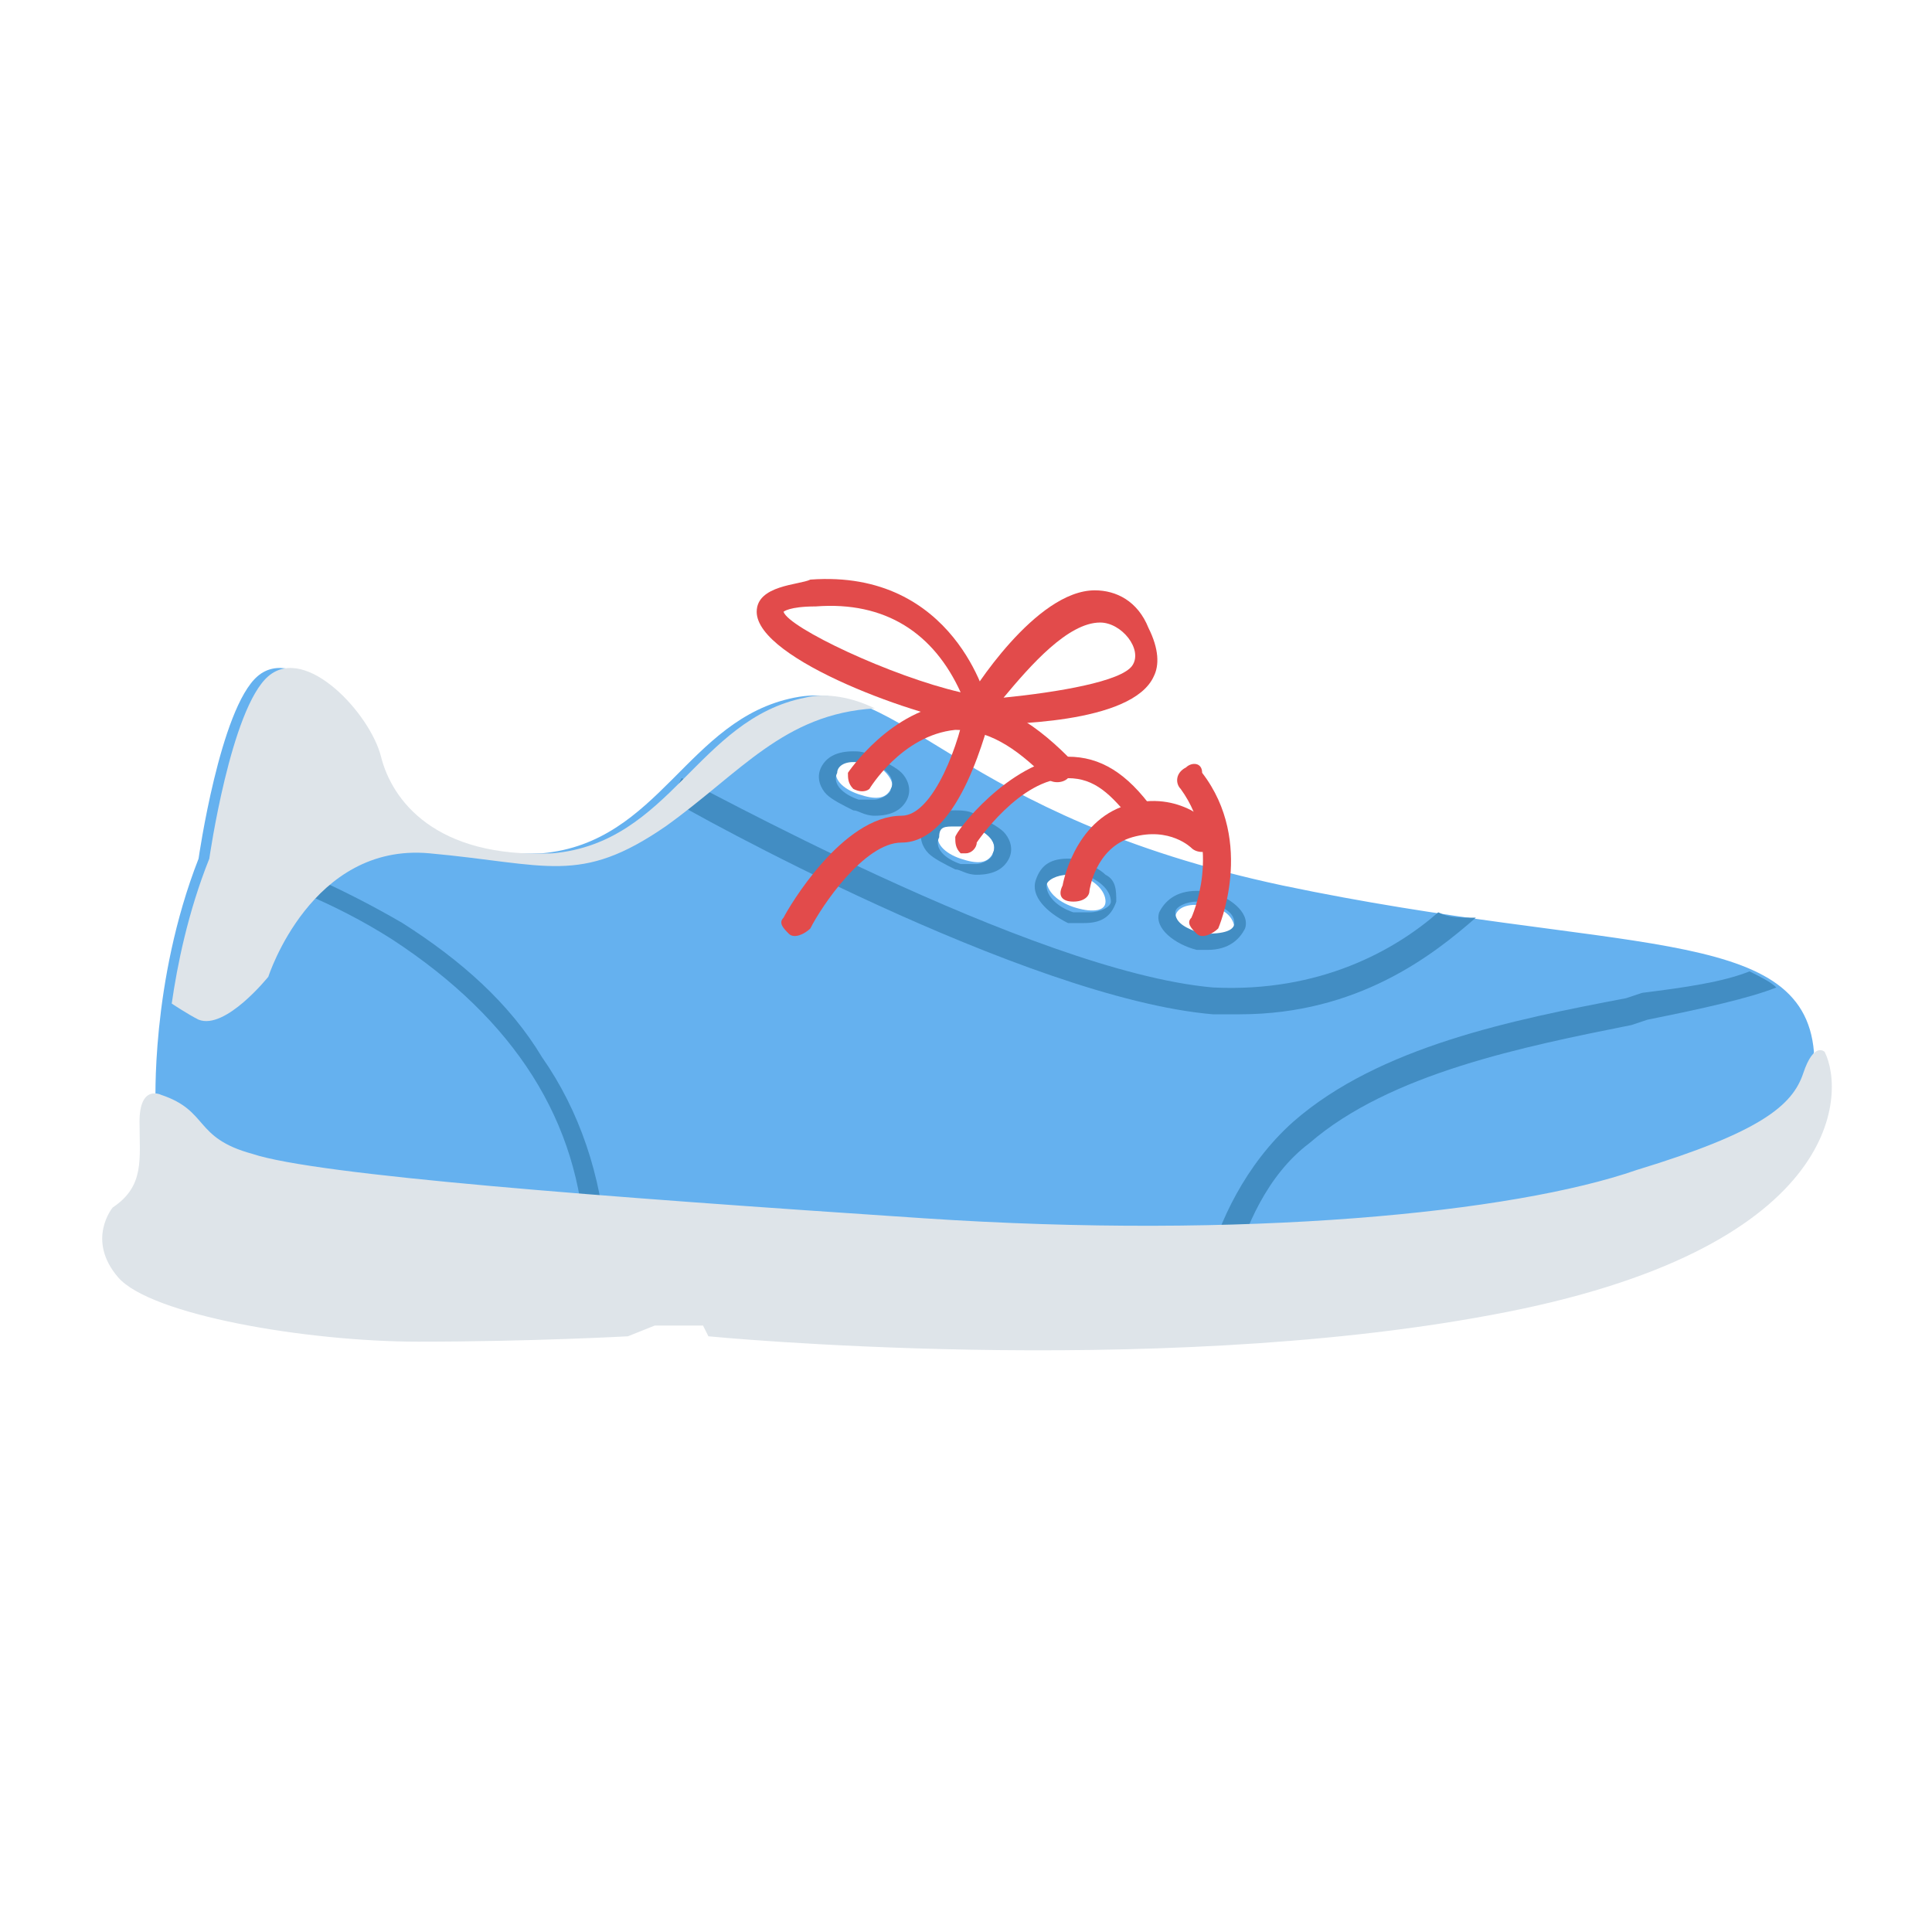 <?xml version="1.0" encoding="utf-8"?>
<!-- Generator: Adobe Illustrator 18.0.0, SVG Export Plug-In . SVG Version: 6.00 Build 0)  -->
<!DOCTYPE svg PUBLIC "-//W3C//DTD SVG 1.1//EN" "http://www.w3.org/Graphics/SVG/1.1/DTD/svg11.dtd">
<svg version="1.1" id="Layer_1" xmlns="http://www.w3.org/2000/svg" xmlns:xlink="http://www.w3.org/1999/xlink" x="0px" y="0px"
	 viewBox="0 0 36 36" enable-background="new 0 0 36 36" xml:space="preserve">
<g>
	<g>
		<g>
			<path fill="#65B1EF" d="M23.9,16.5c-6.1-1.3-7.1-3.9-9.1-3.5c-2,0.4-2.5,2.7-4.7,2.9c-2.2,0.1-3-1-3.2-1.8
				c-0.2-0.8-1.4-2.1-2.1-1.5c-0.7,0.6-1.1,3.4-1.1,3.4c-0.9,2.3-0.8,4.6-0.8,4.6S2.8,22,7.4,22.9c5.6,1.1,19,0.8,22.6-0.3
				c3.6-1.1,3.8-3,3.8-3C33.6,17.2,30.1,17.8,23.9,16.5z M16.6,14.7c-0.1,0.2-0.3,0.2-0.6,0.1c-0.3-0.1-0.5-0.3-0.4-0.5
				c0.1-0.2,0.3-0.2,0.6-0.1C16.5,14.3,16.7,14.6,16.6,14.7z M18.5,15.9c-0.1,0.2-0.3,0.2-0.6,0.1c-0.3-0.1-0.5-0.3-0.4-0.5
				c0.1-0.2,0.3-0.2,0.6-0.1S18.6,15.7,18.5,15.9z M20.6,16.8c0,0.2-0.3,0.2-0.6,0.1c-0.3-0.1-0.5-0.3-0.5-0.5
				c0-0.2,0.3-0.2,0.6-0.1C20.4,16.4,20.6,16.6,20.6,16.8z M23,17.3c0,0.2-0.3,0.3-0.6,0.2c-0.3-0.1-0.5-0.2-0.5-0.4
				c0-0.2,0.3-0.3,0.6-0.2C22.8,16.9,23,17.1,23,17.3z"/>
		</g>
		<g>
			<path fill="#428DC3" d="M26.8,17c-0.8,0.7-2.2,1.5-4.2,1.4c-3.4-0.3-9.8-3.9-9.9-3.9l-0.2,0.4c0.3,0.2,6.6,3.7,10.1,4
				c0.2,0,0.3,0,0.5,0c2.2,0,3.6-1.1,4.4-1.8C27.2,17.1,27,17.1,26.8,17z"/>
		</g>
		<g>
			<g>
				<path fill="#428DC3" d="M32.6,18.1c-0.5,0.2-1.2,0.3-2,0.4l-0.3,0.1c-2.1,0.4-4.6,0.9-6.2,2.3c-0.9,0.8-1.4,1.9-1.6,2.7
					c0.2,0,0.3,0,0.5,0c0.2-0.7,0.6-1.7,1.4-2.3c1.5-1.3,4-1.8,6-2.2l0.3-0.1c1-0.2,1.9-0.4,2.4-0.6C33,18.3,32.8,18.2,32.6,18.1z"
					/>
			</g>
		</g>
		<g>
			<g>
				<g>
					<path fill="#428DC3" d="M10.9,23.2h0.4c-0.1-1.3-0.5-2.5-1.2-3.5c-0.6-1-1.5-1.8-2.6-2.5c-1.2-0.7-2.4-1.2-3.1-1.4v0.4
						c0.7,0.2,1.8,0.6,2.9,1.3C9.6,19,10.8,20.9,10.9,23.2z"/>
				</g>
			</g>
		</g>
		<g>
			<path fill="#DEE4E9" d="M3,20.4c0,0-0.4-0.2-0.4,0.5c0,0.7,0.1,1.2-0.5,1.6c0,0-0.5,0.6,0.1,1.3S5.7,25,7.8,25
				c2.1,0,3.9-0.1,3.9-0.1l0.5-0.2l0.9,0l0.1,0.2c0,0,8.2,0.8,14.6-0.4c6.5-1.2,6.6-4.1,6.2-4.9c0,0-0.2-0.2-0.4,0.4
				c-0.2,0.6-0.8,1.1-3.1,1.8c-2.3,0.8-7.3,1.3-13.3,0.9c-6-0.4-11.3-0.8-12.5-1.2C3.6,21.2,3.9,20.7,3,20.4z"/>
		</g>
		<g>
			<path fill="#DEE4E9" d="M8,15.9c2.2,0.2,2.8,0.6,4.4-0.5c1.4-1,2.2-2.1,3.9-2.2c-0.4-0.2-0.9-0.3-1.3-0.2c-2,0.4-2.5,2.7-4.7,2.9
				c-2.2,0.1-3-1-3.2-1.8c-0.2-0.8-1.4-2.1-2.1-1.5c-0.7,0.6-1.1,3.4-1.1,3.4c-0.4,1-0.6,2-0.7,2.7c0,0,0.3,0.2,0.5,0.3
				C4.2,19.2,5,18.2,5,18.2S5.8,15.7,8,15.9z"/>
		</g>
		<g>
			<g>
				<path fill="#428DC3" d="M19.9,16.3c0.1,0,0.2,0,0.3,0c0.3,0.1,0.5,0.3,0.5,0.5c0,0.1-0.2,0.2-0.4,0.2c-0.1,0-0.2,0-0.3,0
					c-0.3-0.1-0.5-0.3-0.5-0.5C19.5,16.4,19.7,16.3,19.9,16.3 M19.9,16L19.9,16c-0.3,0-0.5,0.1-0.6,0.4c-0.1,0.3,0.2,0.6,0.6,0.8
					c0.1,0,0.2,0,0.3,0c0.3,0,0.5-0.1,0.6-0.4c0-0.2,0-0.4-0.2-0.5c-0.1-0.1-0.3-0.2-0.5-0.3C20.1,16,20,16,19.9,16L19.9,16z"/>
			</g>
			<g>
				<path fill="#428DC3" d="M22.3,16.8c0.1,0,0.1,0,0.2,0c0.3,0.1,0.5,0.2,0.5,0.4c0,0.2-0.4,0.2-0.6,0.2c-0.3-0.1-0.5-0.2-0.5-0.4
					C21.9,16.9,22.1,16.8,22.3,16.8 M22.3,16.6L22.3,16.6c-0.4,0-0.6,0.2-0.7,0.4c-0.1,0.3,0.3,0.6,0.7,0.7c0.1,0,0.1,0,0.2,0
					c0.4,0,0.6-0.2,0.7-0.4c0.1-0.3-0.3-0.6-0.7-0.7C22.4,16.6,22.4,16.6,22.3,16.6L22.3,16.6z"/>
			</g>
			<g>
				<path fill="#428DC3" d="M17.8,15.4c0.1,0,0.2,0,0.3,0c0.3,0.1,0.5,0.3,0.4,0.5c0,0.1-0.2,0.2-0.3,0.2c-0.1,0-0.2,0-0.3,0
					c-0.3-0.1-0.5-0.3-0.4-0.5C17.5,15.4,17.6,15.4,17.8,15.4 M17.8,15.1c-0.3,0-0.5,0.1-0.6,0.3c-0.1,0.2,0,0.4,0.1,0.5
					c0.1,0.1,0.3,0.2,0.5,0.3c0.1,0,0.2,0.1,0.4,0.1c0.3,0,0.5-0.1,0.6-0.3c0.1-0.2,0-0.4-0.1-0.5c-0.1-0.1-0.3-0.2-0.5-0.3
					C18.1,15.1,17.9,15.1,17.8,15.1L17.8,15.1z"/>
			</g>
			<g>
				<path fill="#428DC3" d="M15.9,14.2c0.1,0,0.2,0,0.3,0c0.3,0.1,0.5,0.3,0.4,0.5c0,0.1-0.2,0.2-0.3,0.2c-0.1,0-0.2,0-0.3,0
					c-0.3-0.1-0.5-0.3-0.4-0.5C15.6,14.3,15.7,14.2,15.9,14.2 M15.9,14c-0.3,0-0.5,0.1-0.6,0.3c-0.1,0.2,0,0.4,0.1,0.5
					c0.1,0.1,0.3,0.2,0.5,0.3c0.1,0,0.2,0.1,0.4,0.1c0.3,0,0.5-0.1,0.6-0.3c0.1-0.2,0-0.4-0.1-0.5c-0.1-0.1-0.3-0.2-0.5-0.3
					C16.1,14,16,14,15.9,14L15.9,14z"/>
			</g>
		</g>
	</g>
	<g>
		<g>
			<g>
				<g>
					<path fill="#E24B4B" d="M20,16.8C20,16.8,20,16.8,20,16.8c-0.2,0-0.3-0.1-0.2-0.3c0,0,0.2-1.2,1.2-1.5c1-0.3,1.6,0.4,1.6,0.4
						c0.1,0.1,0.1,0.3,0,0.4c-0.1,0.1-0.3,0.1-0.4,0c0,0-0.4-0.4-1.1-0.2c-0.7,0.2-0.8,1-0.8,1C20.3,16.7,20.2,16.8,20,16.8z"/>
				</g>
			</g>
		</g>
		<g>
			<g>
				<g>
					<path fill="#E24B4B" d="M22.3,17.4c-0.1-0.1-0.2-0.2-0.1-0.3c0,0,0.6-1.3-0.2-2.4c-0.1-0.1-0.1-0.3,0.1-0.4
						c0.1-0.1,0.3-0.1,0.3,0.1c1,1.3,0.3,2.9,0.3,2.9C22.6,17.4,22.4,17.5,22.3,17.4z"/>
				</g>
			</g>
		</g>
		<g>
			<g>
				<g>
					<path fill="#E24B4B" d="M18,15.9c0,0-0.1,0-0.1,0c-0.1-0.1-0.1-0.2-0.1-0.3c0-0.1,1-1.4,2.1-1.5c0,0,0,0,0,0
						c0.6,0,1.1,0.3,1.6,1c0.1,0.1,0,0.3-0.1,0.3c-0.1,0.1-0.3,0-0.3-0.1c-0.4-0.5-0.7-0.8-1.2-0.8c0,0,0,0,0,0
						c-0.9,0-1.7,1.2-1.7,1.2C18.2,15.8,18.1,15.9,18,15.9z"/>
				</g>
			</g>
		</g>
		<g>
			<g>
				<g>
					<path fill="#E24B4B" d="M15.9,14.7c-0.1-0.1-0.1-0.2-0.1-0.3c0,0,0.8-1.2,2-1.3c0.7-0.1,1.4,0.3,2.1,1c0.1,0.1,0.1,0.3,0,0.4
						c-0.1,0.1-0.3,0.1-0.4,0c-0.6-0.6-1.1-0.9-1.7-0.9c-1,0.1-1.6,1.1-1.6,1.1C16.2,14.7,16.1,14.8,15.9,14.7z"/>
				</g>
			</g>
		</g>
		<g>
			<g>
				<g>
					<path fill="#E24B4B" d="M18.2,13.5h-0.4l0.2-0.4c0.1-0.2,1.3-2.1,2.4-2.1h0c0.4,0,0.8,0.2,1,0.7c0.2,0.4,0.2,0.7,0.1,0.9
						C21.1,13.5,18.7,13.5,18.2,13.5z M20.5,11.6c-0.6,0-1.3,0.8-1.8,1.4c1-0.1,2.2-0.3,2.4-0.6C21.3,12.1,20.9,11.6,20.5,11.6
						L20.5,11.6z"/>
				</g>
			</g>
		</g>
		<g>
			<g>
				<g>
					<path fill="#E24B4B" d="M18.6,13.5l-0.4,0c-1-0.1-4.1-1.2-4.1-2.1c0-0.5,0.8-0.5,1-0.6c2.7-0.2,3.3,2.3,3.3,2.3L18.6,13.5z
						 M15.2,11.3c-0.5,0-0.6,0.1-0.6,0.1c0.1,0.3,2,1.2,3.3,1.5C17.4,11.8,16.5,11.2,15.2,11.3z"/>
				</g>
			</g>
		</g>
		<g>
			<g>
				<g>
					<path fill="#E24B4B" d="M14.7,17.4c-0.1-0.1-0.2-0.2-0.1-0.3c0.1-0.2,1.1-1.9,2.2-1.9c0.6,0,1.1-1.4,1.2-2.1
						c0-0.1,0.2-0.2,0.3-0.2c0.1,0,0.2,0.2,0.2,0.3c-0.1,0.3-0.6,2.5-1.7,2.5c-0.7,0-1.5,1.2-1.7,1.6C15,17.4,14.8,17.5,14.7,17.4z"
						/>
				</g>
			</g>
		</g>
	</g>
</g>
</svg>

